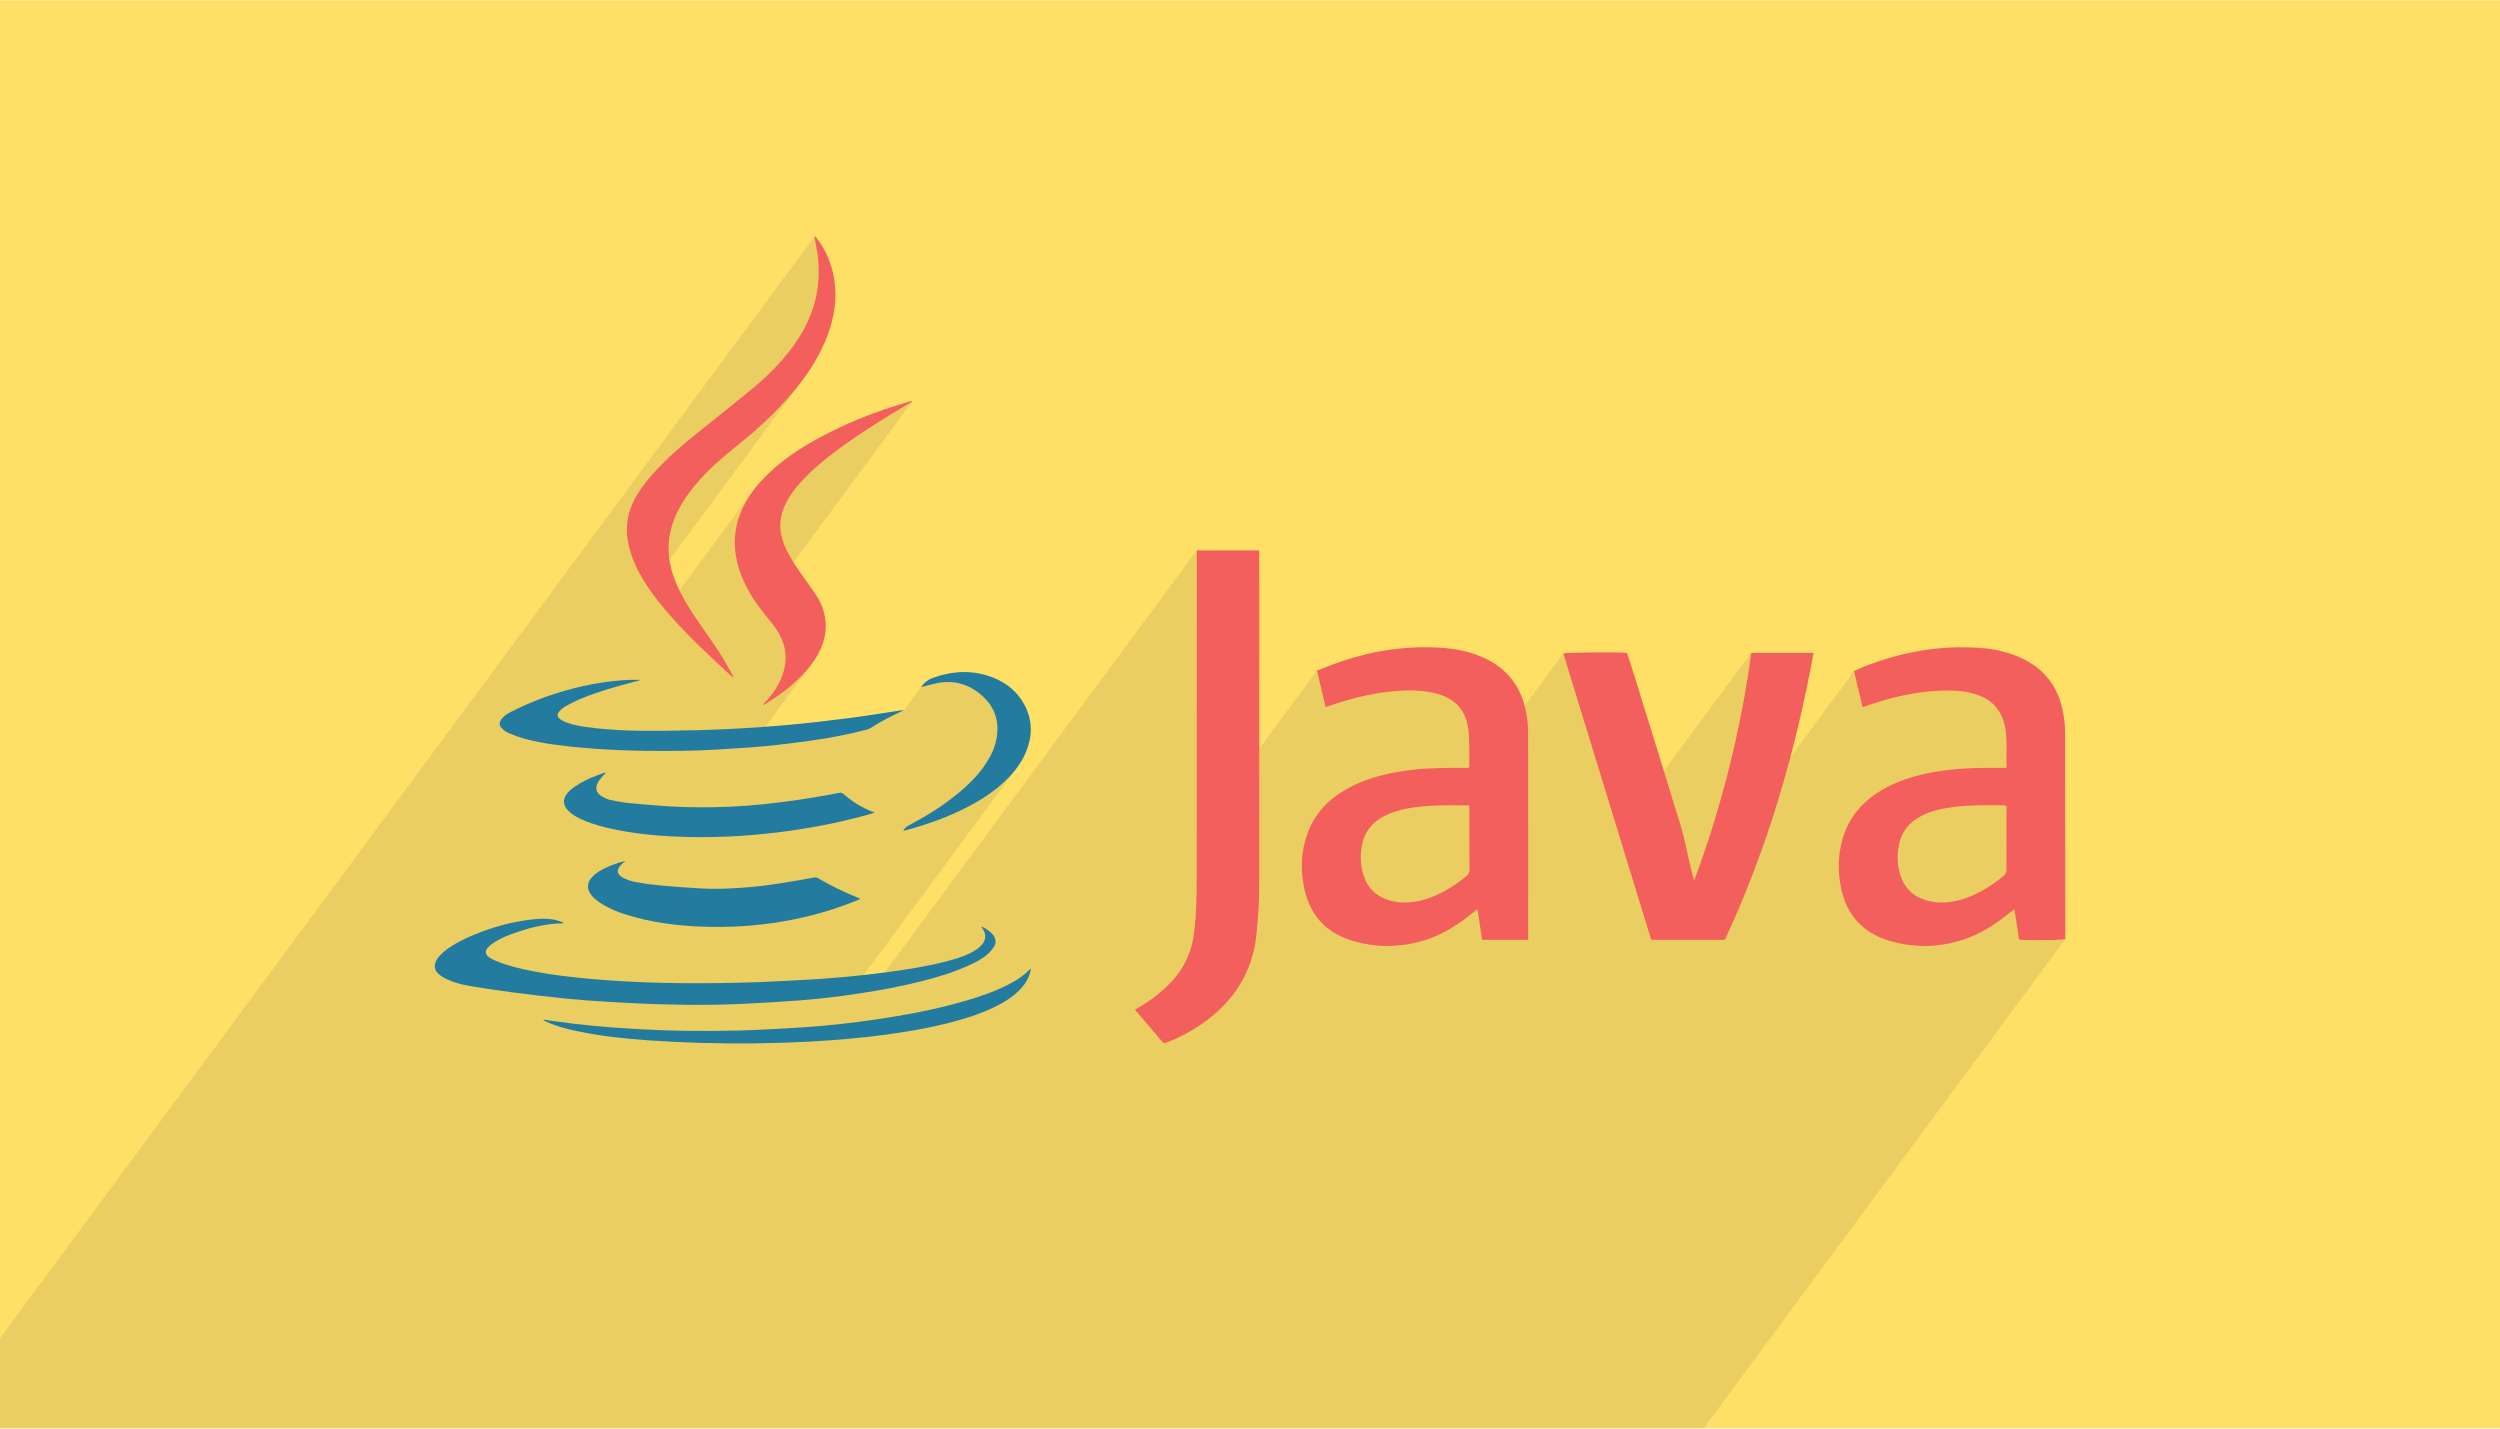 <svg xmlns="http://www.w3.org/2000/svg" xml:space="preserve" width="350" height="200" version="1" shape-rendering="geometricPrecision" text-rendering="geometricPrecision" image-rendering="optimizeQuality" fill-rule="evenodd" clip-rule="evenodd" viewBox="0 0 35000 19994"><path fill="#FFE066" fill-rule="nonzero" d="M35000 19994H0V0h35000v19994z"/><path fill="#373435" fill-opacity=".102" d="M23850 19994H0v-1262L11409 3301l-3 4-1 4-1 4-1 3v9l1 3 5 26 5 27 5 26 6 26 5 27 4 26 5 27 4 26 8 71 6 70 4 71v71l-2 70-6 71-8 70-11 71-22 100-28 99-34 95-39 93-44 91-49 88-54 87-59 84-2230 3017 19 45 4 9 723-979 43-58 44-57 47-56 48-55 60-64 61-62 63-61 65-59 66-58 66-56 68-56 68-55 106-86 104-88 102-90 99-92 98-95 95-97 92-101 89-103 65-80 62-81 60-83-2211 2991 23 34 47 65 49 65 50 63 51 62 11 13 1241-1678-46 64-43 66-38 69-36 72-32 78-26 78-21 80-14 80-8 81-2 83 4 83 10 84 12 60 14 60 7 27 761-1029 24-33 25-32 26-32 27-31 61-66 62-63 64-61 66-58 68-58 69-55 70-55 71-53 119-87 122-85 123-83 124-81 125-79 126-77 127-77 127-75 6-4 6-4 7-4 6-3 6-4 7-4 6-4 6-4-2135 2888 18 25 44 57 45 56 45 55 17 21 17 21 16 21 16 22 15 22 14 23 14 23 13 23 35 71 26 71 17 72 9 72 1 74-8 73-16 75-24 74-21 53-24 51-27 48-29 48-32 45-116 157 77-47 77-50 75-52 73-55 70-58 68-60 66-64 64-67 34-39 33-40 31-42-868 1175 53-4 89-7 88-8 81-8 81-9 80-9 81-10 81-11 80-10 80-11 81-11 95-14 96-16 95-16 95-18 94-20 94-21 94-22 94-23 6-1 6-2 6-2 6-2 6-2 6-3 5-3 6-3 54-34 54-33 56-32 56-31 57-29 57-29 58-28 57-27 3-2 3-2 3-1 3-2 3-2 4-2 3-3 4-2-1204 1628 4-1 1462-1976-3 3-2 3-2 4-2 4-3 4-3 5-4 6 9-3 8-2 7-2 7-1 7-2 6-2 6-1 6-2 29-7 30-7 29-7 30-8 29-7 30-6 29-5 30-4 71-5 69 3 67 9 65 15 64 22 61 29 60 35 57 41 74 65 62 70 50 75 37 79 24 84 12 90-1 93-14 99-11 46-14 46-16 44-19 44-20 42-23 41-24 41-26 40-44 62-495 668 90-37 108-50 107-54 74-40 72-42 72-45 69-46 68-50 65-52 63-56 62-58 39-42 38-42 36-45 34-45-2368 3203 38-6 103-15 112-17 49-8 4568-6178v3613l-1 141v205l1683-2276 15 65 16 64 15 63 15 64 15 63 15 63 15 63 15 64 9-3 8-2 7-2 8-2 7-2 7-2 6-2 7-2 98-33 100-31 99-29 101-26 100-23 102-20 103-18 103-14 77-8 77-6 77-5 77-1 77 1 77 5 76 8 77 13 90 22 88 30 83 42 75 55 67 71 54 87 41 108 23 128 5 62 3 62 2 62v187l-1 62 1 62-1 1v2l-1 1-397 538 61-1h83l1572-2126 38 125 39 125 38 125 39 126 38 125 39 125 38 126 39 125 38 125 39 125 38 126 39 125 38 125 39 125 38 126 39 125 38 125 39 126 38 125 39 125v2l1861-2516-14 102-15 103-16 102-16 102-17 102-18 102-18 101-19 101-20 101-21 101-21 101-22 101-23 100-23 100-24 100-25 100-26 99-26 99-26 100-27 98-28 99-29 98-29 99-30 98-30 97-32 98-32 97-33 97-33 97-35 97-35 97-36 96-605 818 4 14h58l2781-3760 15 63 15 63 15 63 15 63 15 62 15 63 15 63 15 63 23-8 22-7 22-7 21-7 21-7 20-7 20-7 21-6 128-39 130-36 130-30 131-26 132-21 132-14 134-9 135-1 51 1 51 3 50 5 50 6 49 9 49 11 49 14 49 16 71 30 63 37 57 42 49 49 43 56 35 61 28 68 22 74 13 73 8 73 4 74 2 74-1 75-1 76v77l2 78-389 525 77-1h94l94 1 94 1h5l3 1 3 1 3 1 4 2 5 1 6 2v219l-1 95v285l1 95v206l-2 15-3 13-5 13-7 12-8 11-695 941 116-34 90-32 88-38 84-42 82-47 81-50 77-54 77-57 74-59 7-6 7-5 7-5 7-6 8-6 8-6 9-6 9-7 9 55 8 55 9 54 8 53 8 53 8 52 8 51 8 52 55 4 82 3 99 1h106l103-2 92-3 70-4 40-5-5064 6849z"/><g fill-rule="nonzero"><g fill="#F25F5C"><path d="M28091 10747c-9-209 17-406-27-600-48-206-170-345-368-417-129-47-262-63-398-65-361-5-710 67-1052 176-54 17-108 35-170 56-40-169-80-334-120-503 20-11 38-21 57-29 545-230 1112-339 1704-297 187 13 370 51 544 125 348 148 554 411 623 780 19 99 28 202 28 303 2 936 2 1872 2 2807v62c-54 16-544 20-647 6-21-137-43-276-66-425-26 19-44 32-62 47-197 161-408 300-653 379-350 114-704 119-1055 9-395-124-610-406-670-810-34-223-22-444 51-659 82-245 236-435 448-580s450-229 699-283c286-63 576-81 868-82 85-1 169 0 264 0zm-1 534c-16-5-22-8-29-8-251-2-502-9-752 27-153 22-302 58-438 135-146 83-243 203-281 367-31 133-31 268 2 401 55 224 198 361 422 411 142 31 283 21 422-17 229-62 424-184 607-330 35-28 48-57 47-102-2-254 0-507 0-760v-124zM21395 13154h-645c-22-140-43-280-66-431-26 21-44 35-62 50-209 171-433 315-694 393-338 100-678 101-1014-5-350-111-568-348-650-707-60-264-53-527 39-784 101-283 297-485 556-630 228-127 476-197 731-240 277-46 556-55 836-53h131c6-9 12-12 12-16-2-166 7-332-10-497-38-374-280-496-521-543-204-40-410-31-615-7-276 33-544 103-806 194-18 6-36 10-59 17-40-170-80-335-121-509 118-45 232-92 348-131 456-153 924-222 1405-188 200 14 394 54 578 137 334 150 531 409 598 767 18 97 28 197 28 296 2 941 1 1881 1 2822v65zm-827-1882h-264c-194-1-388 6-580 40-124 22-244 56-356 116-159 85-262 215-299 393-26 129-25 259 8 387 60 234 212 367 447 411 132 25 263 13 393-21 229-62 424-184 607-330 34-27 49-56 49-101-3-275-2-549-2-824 0-21-2-41-3-71zM24517 9137h873c-254 1392-645 2736-1242 4017h-1031c-410-1336-821-2672-1231-4008 52-17 789-22 892-8 7 20 16 42 23 64 243 784 489 1568 728 2353 58 192 94 391 141 587 14 59 28 119 48 180 194-513 353-1036 487-1566 134-533 239-1071 312-1619zM16755 7703h872c1 22 2 44 2 67 1 161 1 322 1 483-1 1369-1 2738-1 4107 0 244-14 487-40 730-56 512-305 907-715 1207-180 132-411 255-582 308-131-154-264-310-402-472 21-13 37-24 54-34 169-95 318-214 452-353 189-198 291-433 324-703 29-248 34-496 34-745 1-1496 1-2993 1-4490v-105z"/></g><path fill="#F25F5C" d="M10270 9484c-14-10-20-14-25-18-290-264-577-531-838-824-144-161-279-328-392-512-90-148-165-302-207-471-66-267-27-517 121-750 105-167 236-314 377-452 190-186 398-351 605-517 223-178 446-355 665-538 197-166 377-351 529-561 162-222 279-465 329-737 34-188 35-376 9-565-10-71-26-141-39-211-1-7-2-15 5-27 11 15 24 29 35 44 123 164 199 348 233 550 52 315-8 613-134 901-109 252-263 478-438 688-234 280-500 525-785 752-182 146-360 297-517 471-130 145-245 300-329 477-81 172-122 353-113 545 8 152 48 297 107 437 70 167 163 321 264 470 112 164 227 325 336 490 65 100 121 205 180 308 8 12 12 27 22 50z"/><path fill="#247BA0" d="M13746 12970c63 31 122 66 163 125 35 50 39 105 7 155-24 38-55 74-88 104-78 70-172 116-266 159-207 95-424 161-644 217-294 76-592 131-892 176-273 41-547 75-822 96-271 21-542 36-813 49-354 17-708 17-1061 8-260-6-519-19-777-34-215-12-430-28-643-49-251-25-500-55-750-88-189-24-377-54-565-84-113-18-224-45-329-93-41-19-82-42-117-70-72-59-81-133-32-212 32-52 78-94 126-131 121-92 257-158 397-216 247-102 503-174 769-208 128-17 256-24 383 6 32 8 62 21 101 35-12 6-15 9-18 9-221 3-432 53-639 124-100 34-199 71-289 125-39 23-77 50-109 82-53 52-48 103 12 146 26 18 55 33 84 45 169 70 345 113 523 147 280 55 563 87 847 112 684 59 1368 66 2053 50 332-8 665-26 996-45 350-21 700-54 1047-100 286-37 571-82 850-154 109-28 217-60 320-109 60-29 118-62 165-112 32-32 55-69 58-116 3-43-10-81-34-116-6-9-12-18-19-26 2-3 4-5 6-7z"/><path fill="#F25F5C" d="M12771 5619c-17 11-33 21-50 31-340 200-676 408-993 644-190 141-373 291-531 469-73 82-138 170-189 268-100 191-110 387-31 587 54 136 132 258 214 377 65 93 131 184 196 276 68 95 123 197 151 311 41 164 25 323-40 479-55 129-134 243-227 346-166 183-360 329-571 454-5 2-11 4-20 2 9-11 18-21 28-31 104-109 190-231 242-374 75-200 64-395-40-582-34-62-76-121-122-176-122-147-237-298-327-468-77-145-133-297-160-459-36-226-5-441 89-647 89-195 220-358 374-504 190-181 405-328 633-456 424-240 875-415 1342-549 10-3 20-4 31-6 0 3 1 6 1 8z"/><path fill="#247BA0" d="M8757 12048c-22 19-37 31-51 45-83 79-75 151 29 199 55 26 114 45 173 55 111 20 223 36 335 46 188 17 377 31 566 42s378 4 566-9c344-23 684-81 1022-144 22-4 38-1 56 10 179 105 365 195 558 273 9 4 19 9 35 17-22 9-38 16-54 23-338 138-688 234-1048 295-378 63-758 85-1139 69-347-14-690-59-1022-162-120-37-237-81-344-147-38-22-74-48-108-77-24-20-46-45-64-71-50-73-47-149 8-219 34-43 77-75 122-103 91-55 242-115 360-142zM8951 9523c-19 5-38 10-56 15-257 67-512 138-758 239-76 31-149 69-221 109-33 18-62 44-87 73-34 38-29 76 13 106 30 21 66 38 101 51 95 34 195 50 294 63 357 48 715 53 1073 49 292-3 583-10 874-24s581-34 871-60c281-26 561-59 841-95 252-33 503-75 759-113-10 6-17 12-26 16-154 72-306 149-449 243-14 9-31 14-47 18-250 64-502 115-757 150-215 29-429 59-645 79-236 22-474 35-711 50-322 19-643 20-965 17-318-4-634-18-950-48-251-24-501-53-745-117-80-22-159-51-237-83-34-14-66-38-93-63-44-40-44-89-8-135 32-41 73-70 118-93 76-38 153-76 231-110 345-150 704-255 1077-310 166-25 333-38 501-36 1 3 1 6 2 9zM8484 10813c-13 14-24 24-33 35-26 30-54 59-74 93-52 86-33 158 54 208 34 20 71 37 109 46 85 18 170 35 256 44 162 17 325 28 488 41 231 18 463 21 695 18 328-4 655-31 980-73 263-34 525-77 785-127 28-6 48-1 70 18 114 102 242 180 383 238 14 6 27 12 48 21-37 11-67 21-98 29-356 98-717 172-1082 223-479 68-959 99-1442 88-331-8-661-35-986-99-162-32-321-72-473-138-65-28-127-60-181-106-112-95-118-199-12-300 39-38 85-70 132-98 113-70 237-117 363-160 4-2 8-1 18-1zM14431 13557c-1 41-15 79-31 117-29 70-73 130-126 183-102 104-225 177-354 240-211 102-434 171-660 227-284 71-572 120-863 159-354 47-709 77-1065 97-515 27-1030 32-1546 17-235-7-469-19-703-35-332-23-662-58-988-126-133-28-265-60-391-111-32-13-63-29-94-44l3-9c43 6 85 12 127 19 376 55 754 88 1133 110 494 30 988 36 1482 23 306-9 612-26 918-46 329-22 656-60 982-107 419-62 835-139 1243-257 210-60 415-130 611-229 86-44 168-92 242-155 27-24 53-49 80-73zM12648 11627c15-38 40-56 69-71 232-123 456-259 661-424 158-126 303-265 417-434 71-106 127-218 153-344 54-269-30-488-244-655-150-118-324-170-514-149-79 8-157 34-236 51-16 4-32 8-56 15 10-16 14-25 21-32 38-41 81-75 133-94 284-103 569-119 853-6 195 78 349 205 445 395 108 212 104 428 14 645-59 143-150 265-258 374-160 161-346 284-545 389-282 149-581 252-887 336-7 2-15 2-26 4z"/></g></svg>